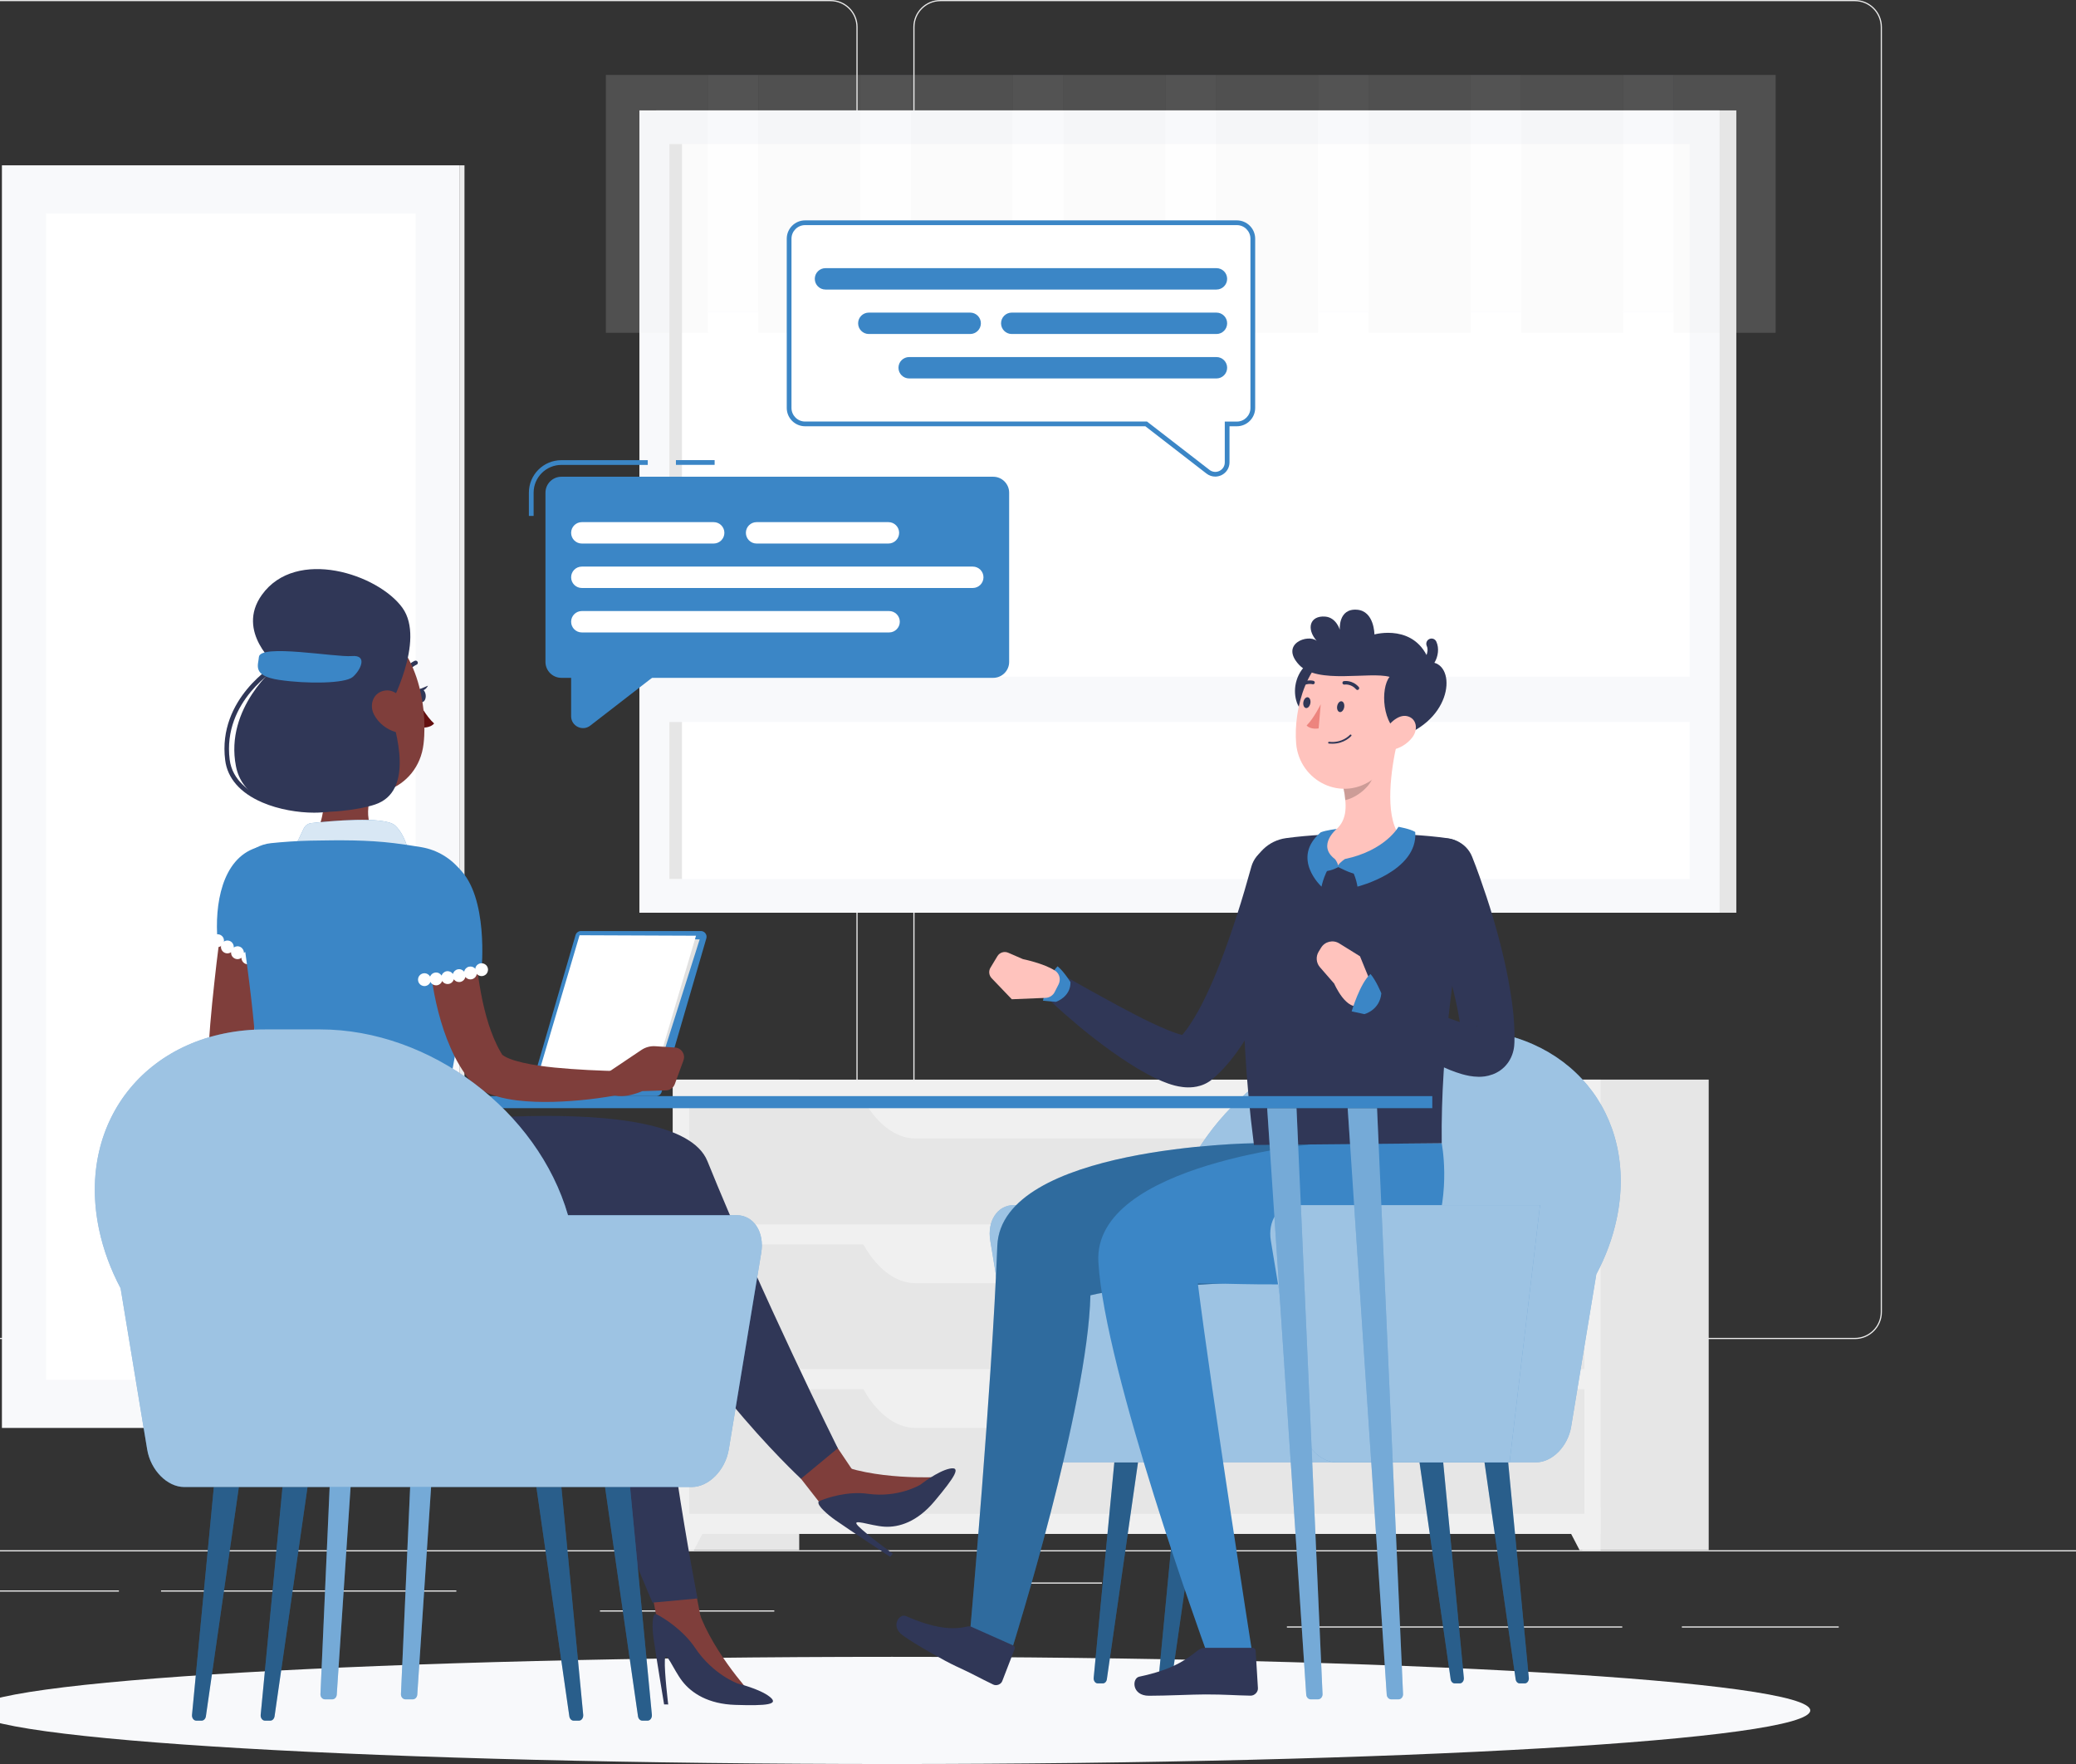 <svg width="512" height="435" viewBox="0 0 512 435" fill="none" xmlns="http://www.w3.org/2000/svg">
<rect x="0" y="0" width="512" height="435" fill="#333333" stroke="none"/>
<g clip-path="url(#clip0_7_1032)">
<path d="M512 382.278H-72V382.571H512V382.278Z" fill="#EBEBEB"/>
<path d="M453.483 401.062H414.799V401.355H453.483V401.062Z" fill="#EBEBEB"/>
<path d="M400.094 401.062H317.388V401.355H400.094V401.062Z" fill="#EBEBEB"/>
<path d="M271.777 390.229H249.364V390.521H271.777V390.229Z" fill="#EBEBEB"/>
<path d="M29.324 392.19H-10.727V392.482H29.324V392.19Z" fill="#EBEBEB"/>
<path d="M112.544 392.19H39.719V392.482H112.544V392.19Z" fill="#EBEBEB"/>
<path d="M190.964 397.117H147.969V397.409H190.964V397.117Z" fill="#EBEBEB"/>
<path d="M204.828 330.211H-20.701C-24.381 330.211 -27.371 327.222 -27.371 323.544V6.666C-27.371 2.989 -24.381 0 -20.701 0H204.839C208.519 0 211.509 2.989 211.509 6.666V323.544C211.497 327.222 208.507 330.211 204.828 330.211ZM-20.701 0.292C-24.217 0.292 -27.079 3.152 -27.079 6.666V323.544C-27.079 327.058 -24.217 329.919 -20.701 329.919H204.839C208.355 329.919 211.217 327.058 211.217 323.544V6.666C211.217 3.152 208.355 0.292 204.839 0.292H-20.701Z" fill="#EBEBEB"/>
<path d="M457.466 330.211H231.925C228.246 330.211 225.256 327.222 225.256 323.544V6.666C225.256 2.989 228.246 0 231.925 0H457.466C461.145 0 464.135 2.989 464.135 6.666V323.544C464.135 327.222 461.145 330.211 457.466 330.211ZM231.925 0.292C228.41 0.292 225.548 3.152 225.548 6.666V323.544C225.548 327.058 228.41 329.919 231.925 329.919H457.466C460.982 329.919 463.843 327.058 463.843 323.544V6.666C463.843 3.152 460.982 0.292 457.466 0.292H231.925Z" fill="#EBEBEB"/>
<path d="M113.408 40.767H0.474V352.123H113.408V40.767Z" fill="#F8F9FB"/>
<path d="M113.409 352.125H114.553L114.553 40.769H113.409L113.409 352.125Z" fill="#EBEBEB"/>
<path d="M102.511 52.652H11.372V340.251H102.511V52.652Z" fill="white"/>
<path d="M161.816 225.072L428.226 225.072V27.225L161.816 27.225V225.072Z" fill="#E6E6E6"/>
<path d="M157.693 225.072L424.102 225.072V27.225L157.693 27.225V225.072Z" fill="#F8F9FB"/>
<path d="M416.7 216.762L416.7 35.528L165.09 35.528L165.09 216.762L416.7 216.762Z" fill="white"/>
<path d="M168.202 216.757L168.202 35.523H165.083L165.083 216.757H168.202Z" fill="#E6E6E6"/>
<path d="M160.753 178.042L421.042 178.042V166.882L160.753 166.882V178.042Z" fill="#F8F9FB"/>
<g opacity="0.4">
<path opacity="0.4" d="M174.576 18.481H149.429V82.071H174.576V18.481Z" fill="#E6E6E6"/>
<path opacity="0.4" d="M174.577 76.947H187.052V18.47H174.577V76.947Z" fill="#F8F9FB"/>
<path opacity="0.4" d="M212.198 18.481H187.051V82.071H212.198V18.481Z" fill="#E6E6E6"/>
<path opacity="0.4" d="M212.198 76.947H224.673V18.47H212.198V76.947Z" fill="#F8F9FB"/>
<path opacity="0.4" d="M249.819 18.481H224.672V82.071H249.819V18.481Z" fill="#E6E6E6"/>
<path opacity="0.4" d="M249.819 76.947H262.294V18.47H249.819V76.947Z" fill="#F8F9FB"/>
<path opacity="0.4" d="M287.44 18.481H262.293V82.071H287.44V18.481Z" fill="#E6E6E6"/>
<path opacity="0.4" d="M287.441 76.947H299.915V18.47H287.441V76.947Z" fill="#F8F9FB"/>
<path opacity="0.4" d="M325.062 18.481H299.915V82.071H325.062V18.481Z" fill="#E6E6E6"/>
<path opacity="0.4" d="M325.062 76.947H337.536V18.47H325.062V76.947Z" fill="#F8F9FB"/>
<path opacity="0.4" d="M362.683 18.481H337.536V82.071H362.683V18.481Z" fill="#E6E6E6"/>
<path opacity="0.4" d="M362.683 76.947H375.157V18.47H362.683V76.947Z" fill="#F8F9FB"/>
<path opacity="0.4" d="M400.304 18.481H375.157V82.071H400.304V18.481Z" fill="#E6E6E6"/>
<path opacity="0.4" d="M400.304 76.947H412.778V18.47H400.304V76.947Z" fill="#F8F9FB"/>
<path opacity="0.4" d="M437.925 18.481H412.778V82.071H437.925V18.481Z" fill="#E6E6E6"/>
</g>
<path d="M165.938 382.27H197.112L197.112 266.227H165.938V382.27Z" fill="#E6E6E6"/>
<path d="M171.131 382.278H165.945V371.83H176.574L171.131 382.278Z" fill="#F0F0F0"/>
<path d="M390.242 382.27H421.416V266.227H390.242V382.27Z" fill="#E6E6E6"/>
<path d="M165.943 378.261H394.766V266.233H165.943V378.261Z" fill="#F0F0F0"/>
<path d="M169.972 301.921H390.748V271.194H169.972V301.921Z" fill="#E6E6E6"/>
<path d="M225.816 280.746H334.896C339.953 280.746 344.801 276.952 348.281 270.262H212.431C215.912 276.952 220.747 280.746 225.816 280.746Z" fill="#F0F0F0"/>
<path d="M389.582 382.278H394.768V371.83H384.139L389.582 382.278Z" fill="#F0F0F0"/>
<path d="M169.972 337.61H390.748V306.883H169.972V337.61Z" fill="#E6E6E6"/>
<path d="M225.816 316.435H334.896C339.953 316.435 344.801 312.64 348.281 305.951H212.431C215.912 312.64 220.747 316.435 225.816 316.435Z" fill="#F0F0F0"/>
<path d="M169.972 373.299H390.748V342.572H169.972V373.299Z" fill="#E6E6E6"/>
<path d="M225.816 352.123H334.896C339.953 352.123 344.801 348.329 348.281 341.64H212.431C215.912 348.329 220.747 352.123 225.816 352.123Z" fill="#F0F0F0"/>
<path d="M220 435C345.072 435 446.464 429.083 446.464 421.785C446.464 414.486 345.072 408.569 220 408.569C94.928 408.569 -6.463 414.486 -6.463 421.785C-6.463 429.083 94.928 435 220 435Z" fill="#F8F9FB"/>
<path d="M360.02 415.118H358.77C358.28 415.118 357.859 414.687 357.777 414.103L350.092 360.599H355.932L361.024 413.741C361.095 414.476 360.627 415.118 360.02 415.118Z" fill="#3B86C6"/>
<path opacity="0.3" d="M360.02 415.118H358.77C358.28 415.118 357.859 414.687 357.777 414.103L350.092 360.599H355.932L361.024 413.741C361.095 414.476 360.627 415.118 360.02 415.118Z" fill="black"/>
<path d="M376.045 415.118H374.795C374.305 415.118 373.884 414.687 373.802 414.103L366.117 360.599H371.957L377.049 413.741C377.119 414.476 376.652 415.118 376.045 415.118Z" fill="#3B86C6"/>
<path opacity="0.3" d="M376.045 415.118H374.795C374.305 415.118 373.884 414.687 373.802 414.103L366.117 360.599H371.957L377.049 413.741C377.119 414.476 376.652 415.118 376.045 415.118Z" fill="black"/>
<path d="M286.763 415.118H288.013C288.503 415.118 288.924 414.687 289.005 414.103L296.691 360.599H290.851L285.758 413.741C285.688 414.476 286.156 415.118 286.763 415.118Z" fill="#3B86C6"/>
<path opacity="0.3" d="M286.763 415.118H288.013C288.503 415.118 288.924 414.687 289.005 414.103L296.691 360.599H290.851L285.758 413.741C285.688 414.476 286.156 415.118 286.763 415.118Z" fill="black"/>
<path d="M270.738 415.118H271.988C272.478 415.118 272.899 414.687 272.981 414.103L280.666 360.599H274.826L269.734 413.741C269.663 414.476 270.131 415.118 270.738 415.118Z" fill="#3B86C6"/>
<path opacity="0.3" d="M270.738 415.118H271.988C272.478 415.118 272.899 414.687 272.981 414.103L280.666 360.599H274.826L269.734 413.741C269.663 414.476 270.131 415.118 270.738 415.118Z" fill="black"/>
<path d="M249.971 297.184H289.309C296.294 272.959 321.406 253.848 347.125 253.848H359.903C386.826 253.848 404.194 274.78 398.704 300.616C397.7 305.356 395.983 309.932 393.693 314.24L387.491 351.82C386.685 356.665 382.819 360.599 378.848 360.599H260.448C256.477 360.599 252.599 356.665 251.805 351.82L244.236 305.963C243.419 301.118 246 297.184 249.971 297.184Z" fill="#3B86C6"/>
<path opacity="0.5" d="M249.971 297.184H289.309C296.294 272.959 321.406 253.848 347.125 253.848H359.903C386.826 253.848 404.194 274.78 398.704 300.616C397.7 305.356 395.983 309.932 393.693 314.24L387.491 351.82C386.685 356.665 382.819 360.599 378.848 360.599H260.448C256.477 360.599 252.599 356.665 251.805 351.82L244.236 305.963C243.419 301.118 246 297.184 249.971 297.184Z" fill="white"/>
<path d="M240.125 401.273L249.866 405.744C250.216 405.907 250.38 406.281 250.24 406.631L247.179 414.558C246.864 415.375 245.766 415.796 244.949 415.399C241.585 413.788 240.055 412.842 235.768 410.881C233.128 409.667 225.91 405.627 222.663 403.292C219.486 401.004 221.822 397.805 223.411 398.506C230.524 401.646 235.056 401.926 238.396 401.121C238.98 400.981 239.599 401.039 240.125 401.273Z" fill="#303757"/>
<path d="M309.212 281.914C309.212 281.914 246.922 282.684 245.965 307.224C244.586 342.504 239.365 401.063 239.365 401.063L249.866 405.744C249.866 405.744 268.274 346.975 268.928 319.423C286.401 315.069 331.497 319.458 336.788 305.099C341.122 293.354 338.774 281.902 338.774 281.902H309.212V281.914Z" fill="#3B86C6"/>
<path opacity="0.2" d="M309.212 281.914C309.212 281.914 246.922 282.684 245.965 307.224C244.586 342.504 239.365 401.063 239.365 401.063L249.866 405.744C249.866 405.744 268.274 346.975 268.928 319.423C286.401 315.069 331.497 319.458 336.788 305.099C341.122 293.354 338.774 281.902 338.774 281.902H309.212V281.914Z" fill="black"/>
<path d="M322.469 217.342C321.932 219.607 321.383 221.65 320.752 223.775C320.133 225.876 319.49 227.966 318.825 230.044C317.458 234.2 315.951 238.333 314.211 242.419C312.482 246.517 310.555 250.568 308.208 254.572C307.016 256.568 305.755 258.576 304.248 260.526C302.741 262.476 301.048 264.425 298.817 266.258L298.642 266.398C298.525 266.503 298.385 266.597 298.256 266.678C296.773 267.659 295.383 267.951 294.332 268.079C293.257 268.196 292.393 268.149 291.669 268.056C290.197 267.881 289.111 267.542 288.095 267.192C286.097 266.48 284.45 265.663 282.862 264.811C279.72 263.118 276.928 261.226 274.184 259.3C271.474 257.351 268.858 255.331 266.311 253.229C263.788 251.093 261.312 248.992 258.906 246.668C257.493 245.303 257.446 243.049 258.813 241.625C259.957 240.434 261.733 240.213 263.111 240.983L263.169 241.018C265.926 242.547 268.706 244.17 271.497 245.664C274.277 247.205 277.045 248.723 279.813 250.136C282.57 251.572 285.361 252.914 288.024 254.012C289.344 254.549 290.664 255.016 291.75 255.261C292.276 255.378 292.755 255.436 292.883 255.413C292.965 255.413 292.907 255.366 292.638 255.389C292.381 255.413 291.797 255.494 290.98 256.008L290.431 256.428C291.423 255.494 292.475 254.175 293.456 252.704C294.425 251.222 295.383 249.61 296.271 247.918C298.034 244.509 299.611 240.843 301.059 237.095C302.496 233.336 303.839 229.484 305.089 225.584C306.362 221.72 307.507 217.681 308.57 213.898L308.605 213.758C309.668 209.952 313.604 207.734 317.411 208.797C321.137 209.836 323.345 213.63 322.469 217.342Z" fill="#303757"/>
<path d="M297.216 406.339H308.908C309.329 406.339 309.656 406.631 309.679 407.052L310.24 416.298C310.298 417.255 309.399 418.166 308.418 418.142C304.353 418.072 302.402 417.839 297.263 417.839C294.098 417.839 287.721 418.166 283.364 418.166C279.089 418.166 279.124 413.846 280.97 413.461C289.262 411.71 292.486 409.293 295.418 406.981C295.955 406.573 296.597 406.339 297.216 406.339Z" fill="#303757"/>
<path d="M325.996 281.913C325.996 281.913 269.5 286.688 270.89 311.205C272.408 338.056 297.216 406.351 297.216 406.351H308.64C308.64 406.351 298.863 343.811 295.418 316.47C311.338 316.47 348.27 319.47 353.572 305.111C357.906 293.366 355.558 281.913 355.558 281.913H325.996Z" fill="#3B86C6"/>
<path d="M264.01 242.186C264.01 242.186 262.387 239.547 260.833 238.286C258.521 240.446 257.224 246.762 257.224 246.762L260.424 247.054C260.413 247.054 264.08 245.863 264.01 242.186Z" fill="#3B86C6"/>
<path d="M252.284 236.512L248.651 234.936C247.67 234.515 246.537 234.877 245.988 235.788L244.271 238.637C243.781 239.454 243.897 240.504 244.552 241.205L249.539 246.412L257.855 246.073C258.813 246.038 259.677 245.489 260.109 244.637L261.067 242.758C261.674 241.578 261.336 240.107 260.238 239.384C257.54 237.586 252.284 236.512 252.284 236.512Z" fill="#FFC3BD"/>
<path d="M308.675 214.937C307.004 225.409 304.855 248.128 309.259 282.345L355.57 281.914C355.289 258.214 359.015 235.951 362.636 214.202C363.243 210.595 360.756 207.244 357.135 206.719C346.015 205.119 328.052 205.178 317.154 206.684C312.821 207.279 309.364 210.618 308.675 214.937Z" fill="#303757"/>
<path d="M363.057 211.248C364.412 214.622 365.51 217.856 366.631 221.195C367.74 224.51 368.71 227.884 369.633 231.282C370.52 234.691 371.361 238.134 372.004 241.672C372.658 245.209 373.23 248.805 373.429 252.622C373.487 253.568 373.51 254.549 373.522 255.529L373.499 257.024C373.475 258.074 373.312 259.685 372.342 261.39C371.875 262.219 371.151 263.071 370.403 263.655C370.006 263.982 369.633 264.227 369.247 264.425C368.838 264.659 368.488 264.811 368.126 264.939C366.701 265.464 365.591 265.534 364.692 265.534C362.928 265.499 361.725 265.196 360.604 264.892C358.408 264.262 356.656 263.48 354.939 262.662C353.246 261.834 351.657 260.946 350.104 260.047C343.925 256.382 338.365 252.307 332.981 247.789C331.474 246.528 331.275 244.275 332.537 242.769C333.6 241.497 335.363 241.158 336.8 241.835L336.882 241.87C342.92 244.742 349.064 247.696 355.044 250.171C356.539 250.79 358.023 251.362 359.471 251.84C360.896 252.331 362.344 252.763 363.466 252.926C363.991 253.008 364.482 252.996 364.423 252.949C364.377 252.938 364.131 252.891 363.489 253.101C363.337 253.159 363.174 253.23 362.952 253.346C362.753 253.451 362.554 253.591 362.321 253.767C361.9 254.093 361.457 254.607 361.188 255.062C360.627 256.031 360.604 256.767 360.581 256.977L360.51 255.926C360.44 255.202 360.382 254.49 360.277 253.732C359.483 247.743 357.789 241.368 355.92 235.099C354.04 228.842 351.902 222.432 349.706 216.35L349.683 216.292C348.352 212.579 350.279 208.482 353.993 207.151C357.637 205.89 361.632 207.711 363.057 211.248Z" fill="#303757"/>
<path d="M344.544 183.241L338.938 187.888L331.311 194.215C331.532 195.243 331.708 196.293 331.789 197.297C332.151 200.975 331.346 204.36 326.872 206.077C325.179 206.719 323.707 207.956 323.181 209.684C322.574 211.645 323.286 213.817 329.442 213.817C338.47 213.817 343.177 209.801 344.953 207.828C345.455 207.267 345.455 206.45 345.023 205.843C341.46 200.776 343.084 189.569 344.544 183.241Z" fill="#FFC3BD"/>
<path d="M329.22 211.832C329.22 211.832 329.815 212.486 330.002 213.42C330.469 212.626 331.696 211.832 331.696 211.832C331.696 211.832 334.37 213.023 334.931 215.626C333.214 215.521 330.072 213.817 330.072 213.817C330.072 213.817 328.449 214.751 326.825 214.832C326.895 212.813 329.22 211.832 329.22 211.832Z" fill="#3B86C6"/>
<path d="M331.696 211.832C334.289 214.751 334.791 218.638 334.791 218.638C334.791 218.638 349.741 214.902 349.041 205.166C347.779 204.372 344.894 203.893 344.894 203.893C344.894 203.893 341.682 209.731 331.696 211.832Z" fill="#3B86C6"/>
<path d="M329.22 211.832C326.627 214.751 325.926 218.638 325.926 218.638C325.926 218.638 318.252 211.657 325.727 205.248C327.047 204.711 329.675 204.419 329.675 204.419C329.675 204.419 324.723 208.446 329.22 211.832Z" fill="#3B86C6"/>
<path opacity="0.2" d="M331.311 194.215C331.532 195.243 331.708 196.293 331.789 197.297C334.639 196.725 338.435 193.702 338.832 190.795C338.984 189.697 339.008 188.647 338.938 187.888L331.311 194.215Z" fill="black"/>
<path d="M323.135 163.126C316.103 168.111 320.039 179.809 326.031 175.326C332.035 170.867 328.858 159.064 323.135 163.126Z" fill="#303757"/>
<path d="M346.857 173.54C344.906 182.494 344.229 187.818 338.938 191.904C330.983 198.045 320.436 192.593 319.666 183.335C318.965 174.999 322.27 161.761 331.696 159.227C340.97 156.729 348.807 164.597 346.857 173.54Z" fill="#FFC3BD"/>
<path d="M342.71 166.909C337.746 165.543 324.945 168.8 320.401 163.955C315.531 158.76 322.644 156.239 324.735 158.036C322.083 155.001 323.076 151.756 326.825 152.047C329.57 152.258 330.434 155.293 330.434 155.293C330.434 155.293 329.979 149.981 334.686 150.355C338.961 150.682 338.972 156.449 338.972 156.449C338.972 156.449 349.181 153.565 352.591 163.302C359.015 163.161 358.875 176.68 345.945 181.49C340.713 178.887 340.468 169.664 342.71 166.909Z" fill="#303757"/>
<path d="M351.225 165.251C350.606 165.251 350.057 164.808 349.952 164.177C349.823 163.477 350.29 162.8 350.991 162.671C351.108 162.636 351.458 162.356 351.739 161.726C352.042 161.06 352.241 160.079 351.879 159.297C351.587 158.643 351.867 157.873 352.521 157.581C353.175 157.278 353.946 157.569 354.238 158.223C355.021 159.928 354.6 161.866 353.958 163.091C353.339 164.271 352.416 165.053 351.447 165.228C351.388 165.24 351.307 165.251 351.225 165.251Z" fill="#303757"/>
<path d="M348.317 181.841C346.997 183.568 345.081 184.584 343.399 184.888C340.865 185.331 340.094 183.008 341.215 180.743C342.22 178.712 344.754 176.027 347.09 176.61C349.403 177.182 349.812 179.868 348.317 181.841Z" fill="#FFC3BD"/>
<path d="M331.521 174.369C331.404 175.104 330.925 175.653 330.446 175.595C329.967 175.536 329.664 174.894 329.78 174.159C329.897 173.423 330.376 172.875 330.855 172.933C331.334 172.991 331.638 173.633 331.521 174.369Z" fill="#303757"/>
<path d="M323.181 173.377C323.064 174.112 322.585 174.661 322.107 174.602C321.628 174.544 321.324 173.902 321.441 173.166C321.558 172.431 322.036 171.882 322.515 171.941C322.994 171.999 323.298 172.641 323.181 173.377Z" fill="#303757"/>
<path d="M325.727 173.668C325.727 173.668 323.975 177.229 322.247 178.899C323.275 179.996 325.214 179.622 325.214 179.622L325.727 173.668Z" fill="#ED847E"/>
<path d="M328.624 183.393C331.556 183.393 333.191 181.572 333.261 181.49C333.343 181.397 333.331 181.257 333.238 181.187C333.144 181.105 333.004 181.117 332.934 181.21C332.911 181.233 331.053 183.311 327.806 182.926C327.69 182.915 327.573 182.996 327.561 183.113C327.549 183.23 327.631 183.347 327.748 183.358C328.052 183.382 328.344 183.393 328.624 183.393Z" fill="#303757"/>
<path d="M334.873 170.131C334.943 170.119 335.013 170.084 335.071 170.026C335.246 169.863 335.27 169.594 335.106 169.407C333.518 167.621 331.521 167.948 331.439 167.96C331.217 167.971 331.042 168.228 331.088 168.462C331.135 168.695 331.357 168.859 331.591 168.812C331.672 168.8 333.214 168.578 334.452 169.979C334.557 170.119 334.721 170.166 334.873 170.131Z" fill="#303757"/>
<path d="M320.203 169.652C320.331 169.688 320.483 169.664 320.6 169.571C322.13 168.298 323.695 168.719 323.707 168.73C323.94 168.8 324.174 168.66 324.244 168.427C324.314 168.193 324.174 167.96 323.94 167.89C323.859 167.866 321.908 167.341 320.039 168.905C319.852 169.057 319.829 169.337 319.981 169.524C320.051 169.582 320.121 169.629 320.203 169.652Z" fill="#303757"/>
<path d="M335.41 235.811L330.294 232.636C328.764 231.679 326.744 232.169 325.809 233.71L325.202 234.702C324.478 235.905 324.606 237.446 325.529 238.508L329.056 242.559C329.056 242.559 332.128 249.716 335.691 247.824L338.4 243.119L335.41 235.811Z" fill="#FFC3BD"/>
<path d="M340.678 244.952C340.678 244.952 339.393 241.789 338.003 240.189C335.434 242.384 333.354 249.4 333.354 249.4L336.496 250.077C336.496 250.077 340.281 249.132 340.678 244.952Z" fill="#3B86C6"/>
<path d="M379.817 297.184H319.175C315.204 297.184 312.622 301.118 313.428 305.963L320.997 351.82C321.803 356.676 325.669 360.599 329.64 360.599H372.307L379.817 297.184Z" fill="#3B86C6"/>
<path opacity="0.5" d="M379.817 297.184H319.175C315.204 297.184 312.622 301.118 313.428 305.963L320.997 351.82C321.803 356.676 325.669 360.599 329.64 360.599H372.307L379.817 297.184Z" fill="white"/>
<path d="M100.023 419.053H101.775C102.37 419.053 102.861 418.551 102.908 417.897L112.544 273.275H105.302L98.89 417.757C98.855 418.457 99.38 419.053 100.023 419.053Z" fill="#3B86C6"/>
<path opacity="0.3" d="M100.023 419.053H101.775C102.37 419.053 102.861 418.551 102.908 417.897L112.544 273.275H105.302L98.89 417.757C98.855 418.457 99.38 419.053 100.023 419.053Z" fill="white"/>
<path d="M80.167 419.053H81.919C82.515 419.053 83.005 418.551 83.052 417.897L92.688 273.275H85.446L79.034 417.757C78.999 418.458 79.513 419.053 80.167 419.053Z" fill="#3B86C6"/>
<path opacity="0.3" d="M80.167 419.053H81.919C82.515 419.053 83.005 418.551 83.052 417.897L92.688 273.275H85.446L79.034 417.757C78.999 418.458 79.513 419.053 80.167 419.053Z" fill="white"/>
<path d="M325.038 419.053H323.286C322.69 419.053 322.2 418.551 322.153 417.897L312.517 273.263H319.759L326.171 417.745C326.206 418.457 325.68 419.053 325.038 419.053Z" fill="#3B86C6"/>
<path opacity="0.3" d="M325.038 419.053H323.286C322.69 419.053 322.2 418.551 322.153 417.897L312.517 273.263H319.759L326.171 417.745C326.206 418.457 325.68 419.053 325.038 419.053Z" fill="white"/>
<path d="M344.894 419.053H343.142C342.546 419.053 342.056 418.551 342.009 417.897L332.373 273.263H339.615L346.027 417.745C346.062 418.457 345.548 419.053 344.894 419.053Z" fill="#3B86C6"/>
<path opacity="0.3" d="M344.894 419.053H343.142C342.546 419.053 342.056 418.551 342.009 417.897L332.373 273.263H339.615L346.027 417.745C346.062 418.457 345.548 419.053 344.894 419.053Z" fill="white"/>
<path d="M353.245 270.297H71.407V273.274H353.245V270.297Z" fill="#3B86C6"/>
<path d="M66.712 224.23L64.049 243.808C63.208 250.323 62.332 256.86 61.701 263.281C61.608 264.087 61.549 264.881 61.491 265.674L61.397 266.865C61.409 266.783 61.397 266.468 61.351 266.281C61.327 266.095 61.269 265.885 61.21 265.721C61.175 265.581 61.094 265.418 61.035 265.313C60.989 265.219 60.918 265.114 60.872 265.044C60.661 264.775 60.638 264.811 60.697 264.869C60.743 264.939 60.907 265.067 61.094 265.196C61.491 265.476 62.04 265.803 62.635 266.095C65.112 267.309 68.183 268.336 71.209 269.282C77.341 271.138 83.764 272.749 90.118 274.313L89.406 279.894C82.608 279.649 75.939 279.018 69.153 277.792C65.754 277.15 62.378 276.438 58.746 275.049C57.823 274.687 56.889 274.278 55.861 273.695C55.347 273.391 54.822 273.064 54.226 272.586C53.654 272.107 53.023 271.558 52.357 270.601C52.03 270.111 51.715 269.527 51.469 268.815C51.352 268.453 51.259 268.044 51.189 267.659C51.131 267.274 51.119 266.748 51.119 266.457L51.142 265.161C51.166 264.297 51.177 263.433 51.224 262.581C51.504 255.763 52.112 249.108 52.847 242.454C53.56 235.8 54.413 229.204 55.452 222.573L66.712 224.23Z" fill="#7F3E3B"/>
<path d="M104.847 280.209L100.56 284.12C99.556 285.031 98.107 285.252 96.881 284.657L92.151 282.381C92.151 282.381 85.131 282.089 84.126 277.804L85.937 274.477L96.811 273.274C97.932 273.146 99.053 273.403 100.011 273.987L104.496 276.718C105.758 277.477 105.921 279.217 104.847 280.209Z" fill="#7F3E3B"/>
<path d="M79.198 184C80.307 190.713 81.253 202.983 76.441 207.302C76.441 207.302 88.168 213.443 95.865 224.16C104.088 217.646 97.208 207.921 97.208 207.921C89.815 205.925 90.165 200.403 91.625 195.254L79.198 184Z" fill="#7F3E3B"/>
<path d="M101.144 212.054C101.144 212.054 100.525 206.357 97.418 203.543C94.802 201.173 81.101 202.493 76.78 202.971C75.962 203.065 75.261 203.567 74.911 204.302L71.781 210.84L101.144 212.054Z" fill="#3B86C6"/>
<path opacity="0.8" d="M101.144 212.054C101.144 212.054 100.525 206.357 97.418 203.543C94.802 201.173 81.101 202.493 76.78 202.971C75.962 203.065 75.261 203.567 74.911 204.302L71.781 210.84L101.144 212.054Z" fill="white"/>
<path d="M63.173 209.054C54.716 211.809 52.894 223.133 53.654 231.959L70.718 242.454C70.718 242.454 74.864 229.577 74.829 222.689C74.806 215.369 68.919 207.186 63.173 209.054Z" fill="#3B86C6"/>
<path d="M66.478 239.886C66.069 239.886 65.66 239.722 65.357 239.43C65.287 239.349 65.217 239.267 65.17 239.185C65.112 239.104 65.053 239.01 65.018 238.905C64.983 238.812 64.948 238.718 64.925 238.613C64.901 238.508 64.89 238.415 64.89 238.31C64.89 237.889 65.065 237.481 65.357 237.189C65.953 236.594 67.015 236.594 67.599 237.189C67.891 237.481 68.067 237.889 68.067 238.31C68.067 238.415 68.055 238.508 68.032 238.613C68.008 238.718 67.985 238.812 67.938 238.905C67.903 239.01 67.856 239.104 67.798 239.185C67.74 239.267 67.669 239.349 67.599 239.43C67.307 239.722 66.899 239.886 66.478 239.886Z" fill="white"/>
<path d="M63.196 238.812C62.6 238.578 62.215 238.006 62.192 237.387C61.736 237.796 61.07 237.924 60.475 237.644C59.891 237.376 59.54 236.78 59.552 236.173C59.073 236.559 58.396 236.64 57.823 236.325C57.251 236.021 56.947 235.414 56.994 234.807C56.492 235.158 55.814 235.204 55.254 234.866C54.506 234.422 54.273 233.441 54.716 232.694C55.172 231.947 56.153 231.702 56.901 232.157C57.426 232.484 57.695 233.068 57.66 233.64C58.127 233.301 58.769 233.243 59.318 233.535C59.856 233.827 60.171 234.387 60.159 234.971C60.603 234.609 61.245 234.516 61.806 234.772C62.367 235.029 62.706 235.578 62.729 236.15C63.161 235.776 63.78 235.636 64.364 235.858C65.17 236.185 65.579 237.107 65.252 237.913C65.007 238.543 64.411 238.917 63.78 238.917C63.581 238.917 63.395 238.882 63.196 238.812Z" fill="white"/>
<path d="M53.665 233.547C53.56 233.547 53.455 233.535 53.35 233.511C53.245 233.488 53.151 233.465 53.058 233.418C52.953 233.383 52.859 233.336 52.778 233.278C52.696 233.22 52.614 233.15 52.544 233.08C52.462 233.009 52.404 232.928 52.345 232.846C52.287 232.753 52.24 232.659 52.194 232.566C52.158 232.472 52.123 232.367 52.1 232.274C52.088 232.169 52.077 232.064 52.077 231.959C52.077 231.854 52.088 231.749 52.1 231.655C52.123 231.55 52.158 231.457 52.194 231.352C52.228 231.258 52.287 231.165 52.345 231.083C52.404 231.001 52.462 230.92 52.544 230.838C52.614 230.768 52.696 230.698 52.778 230.64C52.859 230.593 52.953 230.535 53.058 230.499C53.151 230.464 53.245 230.429 53.35 230.406C53.864 230.313 54.413 230.476 54.775 230.838C54.856 230.92 54.915 231.001 54.973 231.083C55.032 231.165 55.078 231.258 55.125 231.352C55.16 231.457 55.195 231.55 55.207 231.655C55.23 231.749 55.242 231.854 55.242 231.959C55.242 232.064 55.23 232.169 55.207 232.274C55.195 232.367 55.16 232.472 55.125 232.566C55.078 232.659 55.032 232.753 54.973 232.846C54.915 232.928 54.856 233.009 54.775 233.08C54.483 233.371 54.074 233.547 53.665 233.547Z" fill="white"/>
<path d="M116.947 225.526C116.235 235.239 114.074 251.583 108.748 279.112L63.032 277.757C64.235 260.888 62.425 248.315 58.29 218.79C57.531 213.396 61.409 208.47 66.828 207.921C69.76 207.618 73.1 207.373 76.453 207.302C84.162 207.162 90.469 207.104 97.208 207.921C99.439 208.19 101.74 208.54 103.936 208.914C111.902 210.279 117.543 217.459 116.947 225.526Z" fill="#3B86C6"/>
<path d="M102.85 171.637C102.955 172.536 103.527 173.213 104.111 173.143C104.695 173.073 105.092 172.279 104.987 171.38C104.882 170.481 104.31 169.804 103.726 169.874C103.13 169.956 102.744 170.738 102.85 171.637Z" fill="#303757"/>
<path d="M103.469 169.968L105.559 169.08C105.559 169.08 104.648 170.902 103.469 169.968Z" fill="#303757"/>
<path d="M103.165 173.038C103.165 173.038 105.162 176.739 107.066 178.408C106.003 179.657 103.924 179.401 103.924 179.401L103.165 173.038Z" fill="#630F0F"/>
<path d="M102.955 163.734C103.06 163.582 103.083 163.383 102.99 163.208C102.861 162.94 102.546 162.835 102.277 162.951C99.614 164.212 99.252 166.652 99.241 166.757C99.206 167.049 99.404 167.318 99.696 167.353C99.988 167.388 100.257 167.189 100.292 166.897C100.303 166.816 100.607 164.924 102.733 163.909C102.838 163.874 102.908 163.815 102.955 163.734Z" fill="#303757"/>
<path d="M71.734 171.439C73.743 182.424 74.362 187.117 80.634 192.137C90.072 199.679 103.142 194.811 104.461 183.44C105.653 173.213 102.161 156.951 90.796 153.845C79.595 150.787 69.737 160.441 71.734 171.439Z" fill="#7F3E3B"/>
<path d="M95.959 174.509C97.816 180.545 102.231 195.149 92.478 198.395C84.851 200.94 60.953 202.971 58.197 188.974C55.347 174.509 68.265 164.201 68.265 164.201C68.265 164.201 58.033 155.818 64.586 146.689C73.031 134.921 93.249 141.576 99.252 149.888C105.081 157.99 95.959 174.509 95.959 174.509Z" fill="#303757"/>
<path d="M77.457 200.403C73.544 200.403 68.697 199.609 64.691 197.881C59.26 195.546 56.094 191.939 55.534 187.444C53.618 172.186 67.821 163.804 67.961 163.722L68.522 164.703C68.382 164.784 54.821 172.805 56.644 187.316C57.286 192.464 61.619 195.348 65.123 196.854C72.061 199.842 81.02 199.819 83.192 198.231L83.858 199.142C82.748 199.971 80.365 200.403 77.457 200.403Z" fill="#303757"/>
<path d="M63.85 162.029C63.722 163.979 62.098 166.664 68.873 167.668C75.647 168.672 85.049 168.578 86.977 166.956C88.904 165.333 90.808 161.434 86.766 161.784C82.748 162.123 64.072 158.69 63.85 162.029Z" fill="#3B86C6"/>
<path d="M92.256 176.237C93.412 178.432 95.48 179.891 97.442 180.475C100.385 181.339 101.904 178.712 101.121 175.91C100.408 173.388 98.026 169.898 95.047 170.271C92.116 170.621 90.936 173.727 92.256 176.237Z" fill="#7F3E3B"/>
<path d="M163.516 406.981L174.355 406.771L169.11 379.733L158.271 379.932L163.516 406.981Z" fill="#7F3E3B"/>
<path d="M171.645 395.202C174.518 405.989 185.054 417.418 185.054 417.418L170.01 413.601L163.434 404.261L164.59 401.786L171.645 395.202Z" fill="#7F3E3B"/>
<path d="M160.958 400.222C160.911 401.424 161.004 402.79 161.179 404.004C161.81 408.464 163.784 420.302 163.784 420.302L164.8 420.314C164.8 420.314 163.831 412.352 163.971 409.41C164.111 406.468 166.003 411.663 168.293 414.605C170.582 417.547 174.705 420.22 181.374 420.419C189.176 420.664 192.295 420.337 189.795 418.387C187.296 416.438 181.97 415.165 181.97 415.165C181.97 415.165 175.826 412.959 171.434 406.363C168.585 402.09 163.819 398.984 161.74 397.98C161.133 398.086 161.004 399.265 160.958 400.222Z" fill="#303757"/>
<path d="M201.908 370.242L215.737 370.662L200.261 347.676L190.683 355.859L201.908 370.242Z" fill="#7F3E3B"/>
<path d="M205.19 360.471C215.246 365.152 231.341 364.23 231.341 364.23L218.26 374.725L207.035 373.896L205.855 371.41L205.19 360.471Z" fill="#7F3E3B"/>
<path d="M203.064 372.402C203.917 373.254 204.98 374.118 205.972 374.818C209.64 377.375 219.556 383.924 219.556 383.924L220.187 383.131C220.187 383.131 213.74 378.437 211.672 376.324C209.605 374.2 214.581 376.266 218.155 376.476C221.729 376.686 226.237 375.274 230.5 370.172C235.499 364.206 237.181 361.533 234.203 362.163C231.225 362.794 227.008 366.109 227.008 366.109C227.008 366.109 221.6 369.425 214.032 368.362C209.126 367.674 203.905 369.308 201.896 370.242C201.604 370.814 202.387 371.725 203.064 372.402Z" fill="#303757"/>
<path d="M92.805 278.318C92.805 278.318 166.809 267.379 174.471 286.338C187.798 319.33 206.626 357.132 206.626 357.132L197.539 364.65C197.539 364.65 165.268 334.799 153.786 301.643C140.074 306.08 96.449 320.346 80.471 320.346C63.406 320.346 56.433 305.799 62.6 281.657C63.149 279.509 65.112 278.014 67.331 278.026C78.088 278.073 92.805 278.318 92.805 278.318Z" fill="#303757"/>
<path d="M99.895 287.949C99.895 287.949 160.642 286.116 161.145 307.632C161.997 343.204 172.019 394.175 172.019 394.175L160.934 395.202C160.934 395.202 142.819 354.657 138.03 319.914C116.387 321.315 96.449 320.346 80.471 320.346C62.565 320.346 61.082 300.686 78.509 277.757C89.172 277.757 99.895 287.949 99.895 287.949Z" fill="#303757"/>
<path d="M62.425 275.049L61.129 279.1C60.953 279.415 61.327 279.742 61.853 279.765L108.9 281.166C109.309 281.178 109.659 280.991 109.694 280.734L110.231 276.66C110.266 276.38 109.916 276.123 109.472 276.111L63.184 274.734C62.834 274.722 62.53 274.851 62.425 275.049Z" fill="white"/>
<path d="M68.487 280.408L67.249 280.373C67.004 280.361 66.817 280.232 66.84 280.081L67.576 274.78C67.599 274.629 67.821 274.5 68.067 274.512L69.305 274.547C69.55 274.559 69.737 274.687 69.713 274.839L68.978 280.139C68.954 280.302 68.732 280.419 68.487 280.408Z" fill="#303757"/>
<path d="M105.407 281.505L104.169 281.47C103.924 281.458 103.737 281.33 103.761 281.178L104.496 275.878C104.52 275.726 104.742 275.598 104.987 275.609L106.225 275.644C106.47 275.656 106.657 275.784 106.634 275.936L105.898 281.236C105.875 281.4 105.664 281.517 105.407 281.505Z" fill="#303757"/>
<path d="M86.953 280.956L85.715 280.921C85.47 280.91 85.283 280.781 85.306 280.629L86.042 275.329C86.065 275.177 86.287 275.049 86.533 275.061L87.771 275.096C88.016 275.107 88.203 275.236 88.179 275.388L87.444 280.688C87.42 280.851 87.198 280.968 86.953 280.956Z" fill="#303757"/>
<path d="M143.297 229.589H172.848C173.794 229.589 174.471 230.499 174.203 231.398L163.165 269.282C162.99 269.889 162.441 270.298 161.81 270.298H132.26C131.314 270.298 130.636 269.387 130.905 268.488L141.943 230.605C142.106 229.997 142.667 229.589 143.297 229.589Z" fill="#3B86C6"/>
<path d="M143.835 230.978L172.556 231.655L161.215 267.391L132.493 266.702L143.835 230.978Z" fill="#E0E0E0"/>
<path d="M142.935 230.628L171.657 230.745L161.016 266.69L132.295 266.562L142.935 230.628Z" fill="white"/>
<path d="M117.029 231.363C117.088 232.507 117.193 233.92 117.298 235.216C117.415 236.535 117.555 237.866 117.73 239.185C118.057 241.824 118.501 244.427 119.038 246.984C119.599 249.529 120.265 252.015 121.129 254.35C121.561 255.518 122.028 256.638 122.554 257.712C122.811 258.261 123.091 258.763 123.371 259.265L123.804 259.977C123.769 259.931 123.722 259.931 123.757 259.966C123.839 260.152 124.668 260.678 125.614 261.051C126.595 261.448 127.763 261.775 128.978 262.055C131.431 262.616 134.094 262.989 136.792 263.258C142.188 263.783 147.818 264.04 153.342 264.157L153.903 269.749C148.133 270.858 142.422 271.558 136.488 271.71C133.521 271.78 130.52 271.722 127.378 271.337C125.801 271.126 124.201 270.846 122.484 270.344C120.778 269.807 118.933 269.188 116.901 267.461C116.398 267.04 115.896 266.492 115.429 265.873L114.682 264.822C114.214 264.133 113.747 263.433 113.338 262.721C112.486 261.308 111.773 259.861 111.131 258.401C109.846 255.483 108.877 252.529 108.117 249.575C107.346 246.61 106.786 243.645 106.377 240.656C106.178 239.162 106.027 237.668 105.898 236.173C105.77 234.644 105.688 233.231 105.665 231.538L117.029 231.363Z" fill="#7F3E3B"/>
<path d="M113.186 214.155C120.545 221.078 118.769 239.115 118.769 239.115L104.672 241.578C104.672 241.578 95.97 228.643 99.03 223.226C102.219 217.576 109.215 210.408 113.186 214.155Z" fill="#3B86C6"/>
<path d="M118.769 240.703C118.361 240.703 117.94 240.528 117.648 240.236C117.578 240.166 117.508 240.084 117.45 239.991C117.403 239.909 117.344 239.816 117.309 239.722C117.274 239.629 117.239 239.524 117.216 239.419C117.204 239.325 117.193 239.22 117.193 239.115C117.193 238.695 117.356 238.286 117.648 237.994C117.73 237.924 117.8 237.854 117.893 237.796C117.975 237.738 118.069 237.691 118.162 237.656C118.267 237.609 118.361 237.586 118.466 237.562C118.968 237.457 119.517 237.633 119.891 237.994C120.183 238.286 120.358 238.695 120.358 239.115C120.358 239.22 120.346 239.325 120.323 239.419C120.3 239.524 120.276 239.629 120.229 239.722C120.194 239.816 120.148 239.909 120.089 239.991C120.031 240.084 119.961 240.166 119.891 240.236C119.599 240.528 119.19 240.703 118.769 240.703Z" fill="white"/>
<path d="M105.968 241.543C105.898 240.668 106.54 239.897 107.416 239.827C108.024 239.769 108.596 240.072 108.9 240.574C109.087 240.026 109.566 239.594 110.173 239.5C110.78 239.419 111.364 239.687 111.703 240.166C111.855 239.605 112.31 239.15 112.906 239.033C113.513 238.905 114.109 239.15 114.471 239.605C114.588 239.033 115.02 238.555 115.616 238.391V238.403C116.468 238.17 117.333 238.683 117.555 239.524C117.777 240.364 117.274 241.24 116.422 241.462C115.803 241.625 115.16 241.392 114.775 240.913C114.646 241.508 114.179 241.999 113.537 242.139C112.906 242.256 112.275 241.987 111.925 241.485C111.761 242.08 111.271 242.547 110.628 242.641C109.986 242.734 109.367 242.419 109.052 241.905C108.853 242.477 108.339 242.921 107.685 242.979C107.638 242.979 107.603 242.979 107.557 242.979C106.739 242.979 106.05 242.361 105.968 241.543Z" fill="white"/>
<path d="M104.683 243.166C104.578 243.166 104.473 243.155 104.368 243.131C104.263 243.108 104.17 243.073 104.076 243.038C103.971 243.003 103.889 242.944 103.796 242.898C103.714 242.839 103.632 242.769 103.562 242.699C103.48 242.629 103.422 242.547 103.364 242.454C103.305 242.372 103.258 242.279 103.212 242.186C103.177 242.08 103.142 241.987 103.13 241.882C103.107 241.789 103.095 241.684 103.095 241.578C103.095 241.473 103.107 241.368 103.13 241.263C103.142 241.17 103.177 241.065 103.212 240.971C103.258 240.878 103.305 240.785 103.364 240.691C103.422 240.61 103.48 240.528 103.562 240.458C103.632 240.388 103.714 240.318 103.796 240.259C103.889 240.201 103.971 240.154 104.076 240.119C104.17 240.072 104.263 240.049 104.368 240.026C104.882 239.921 105.431 240.084 105.793 240.458C105.875 240.528 105.933 240.61 105.992 240.691C106.05 240.785 106.097 240.878 106.143 240.971C106.178 241.065 106.214 241.17 106.237 241.263C106.249 241.368 106.26 241.473 106.26 241.578C106.26 241.684 106.249 241.789 106.237 241.882C106.214 241.987 106.178 242.08 106.143 242.186C106.097 242.279 106.05 242.372 105.992 242.454C105.933 242.536 105.875 242.629 105.793 242.699C105.501 242.991 105.092 243.166 104.683 243.166Z" fill="white"/>
<path d="M166.506 258.32L161.623 257.993C160.409 257.911 159.194 258.238 158.19 258.915L149.231 264.927L149.161 268.721C152.034 272.06 158.388 269.072 158.388 269.072L164.286 268.885C165.244 268.85 166.097 268.243 166.424 267.332L168.561 261.483C169.099 260.001 168.071 258.425 166.506 258.32Z" fill="#7F3E3B"/>
<path d="M65.345 424.306H66.665C67.179 424.306 67.623 423.851 67.716 423.232L75.846 366.681H69.679L64.294 422.859C64.212 423.629 64.703 424.306 65.345 424.306Z" fill="#3B86C6"/>
<path opacity="0.3" d="M65.345 424.306H66.665C67.179 424.306 67.623 423.851 67.716 423.232L75.846 366.681H69.679L64.294 422.859C64.212 423.629 64.703 424.306 65.345 424.306Z" fill="black"/>
<path d="M48.409 424.306H49.729C50.243 424.306 50.687 423.851 50.78 423.232L58.91 366.681H52.742L47.358 422.859C47.276 423.629 47.767 424.306 48.409 424.306Z" fill="#3B86C6"/>
<path opacity="0.3" d="M48.409 424.306H49.729C50.243 424.306 50.687 423.851 50.78 423.232L58.91 366.681H52.742L47.358 422.859C47.276 423.629 47.767 424.306 48.409 424.306Z" fill="black"/>
<path d="M142.784 424.306H141.464C140.95 424.306 140.506 423.851 140.413 423.232L132.283 366.681H138.45L143.835 422.859C143.905 423.629 143.414 424.306 142.784 424.306Z" fill="#3B86C6"/>
<path opacity="0.3" d="M142.784 424.306H141.464C140.95 424.306 140.506 423.851 140.413 423.232L132.283 366.681H138.45L143.835 422.859C143.905 423.629 143.414 424.306 142.784 424.306Z" fill="black"/>
<path d="M159.72 424.306H158.4C157.886 424.306 157.442 423.851 157.349 423.232L149.219 366.681H155.386L160.771 422.859C160.841 423.629 160.35 424.306 159.72 424.306Z" fill="#3B86C6"/>
<path opacity="0.3" d="M159.72 424.306H158.4C157.886 424.306 157.442 423.851 157.349 423.232L149.219 366.681H155.386L160.771 422.859C160.841 423.629 160.35 424.306 159.72 424.306Z" fill="black"/>
<path d="M181.666 299.659H140.085C132.704 274.057 106.167 253.848 78.976 253.848H65.474C37.021 253.848 18.66 275.983 24.453 303.278C25.516 308.286 27.327 313.119 29.744 317.684L36.297 357.412C37.138 362.537 41.238 366.693 45.442 366.693H170.594C174.798 366.693 178.886 362.537 179.739 357.412L187.74 308.94C188.592 303.815 185.871 299.659 181.666 299.659Z" fill="#3B86C6"/>
<path opacity="0.5" d="M181.666 299.659H140.085C132.704 274.057 106.167 253.848 78.976 253.848H65.474C37.021 253.848 18.66 275.983 24.453 303.278C25.516 308.286 27.327 313.119 29.744 317.684L36.297 357.412C37.138 362.537 41.238 366.693 45.442 366.693H170.594C174.798 366.693 178.886 362.537 179.739 357.412L187.74 308.94C188.592 303.815 185.871 299.659 181.666 299.659Z" fill="white"/>
<path d="M176.247 113.464H166.704V114.631H176.247V113.464Z" fill="#3B86C6"/>
<path d="M131.606 127.228H130.438V121.484C130.438 117.059 134.035 113.475 138.462 113.475H159.755V114.643H138.462C134.689 114.643 131.606 117.713 131.606 121.484V127.228Z" fill="#3B86C6"/>
<path d="M244.948 167.154H138.462C136.289 167.154 134.526 165.391 134.526 163.232V121.496C134.526 119.324 136.289 117.561 138.462 117.561H244.948C247.121 117.561 248.885 119.324 248.885 121.496V163.232C248.885 165.391 247.121 167.154 244.948 167.154Z" fill="#3B86C6"/>
<path d="M239.914 144.996H143.496C142.036 144.996 140.856 143.817 140.856 142.358C140.856 140.898 142.036 139.719 143.496 139.719H239.914C241.374 139.719 242.554 140.898 242.554 142.358C242.554 143.805 241.374 144.996 239.914 144.996Z" fill="white"/>
<path d="M219.276 155.958H143.496C142.036 155.958 140.856 154.779 140.856 153.32C140.856 151.861 142.036 150.682 143.496 150.682H219.276C220.736 150.682 221.915 151.861 221.915 153.32C221.915 154.768 220.736 155.958 219.276 155.958Z" fill="white"/>
<path d="M176.013 134.034H143.496C142.036 134.034 140.856 132.855 140.856 131.395C140.856 129.936 142.036 128.757 143.496 128.757H176.013C177.473 128.757 178.653 129.936 178.653 131.395C178.653 132.843 177.473 134.034 176.013 134.034Z" fill="white"/>
<path d="M219.112 134.034H186.595C185.135 134.034 183.956 132.855 183.956 131.395C183.956 129.936 185.135 128.757 186.595 128.757H219.112C220.572 128.757 221.752 129.936 221.752 131.395C221.752 132.843 220.572 134.034 219.112 134.034Z" fill="white"/>
<path d="M140.856 163.979V176.622C140.856 179.05 143.659 180.428 145.575 178.934L164.964 163.932L140.856 163.979Z" fill="#3B86C6"/>
<path d="M305.042 54.928H198.556C196.383 54.928 194.619 56.691 194.619 58.862V100.598C194.619 102.77 196.383 104.533 198.544 104.533H282.663L297.906 116.324C299.833 117.818 302.624 116.441 302.624 114.012V104.533H305.019C307.191 104.533 308.955 102.77 308.955 100.598V58.862C308.978 56.691 307.215 54.928 305.042 54.928Z" fill="white"/>
<path d="M299.716 117.526C298.957 117.526 298.198 117.281 297.567 116.791L282.476 105.116H198.556C196.068 105.116 194.035 103.097 194.035 100.598V58.862C194.035 56.376 196.056 54.344 198.556 54.344H305.042C307.53 54.344 309.562 56.364 309.562 58.862V100.598C309.562 103.085 307.542 105.116 305.042 105.116H303.232V114.012C303.232 115.366 302.473 116.569 301.269 117.164C300.767 117.398 300.242 117.526 299.716 117.526ZM198.556 55.512C196.71 55.512 195.203 57.018 195.203 58.862V100.598C195.203 102.443 196.71 103.949 198.556 103.949H282.885L298.291 115.868C299.015 116.429 299.938 116.522 300.756 116.125C301.573 115.717 302.064 114.935 302.064 114.024V103.961H305.042C306.888 103.961 308.394 102.455 308.394 100.61V58.862C308.394 57.018 306.888 55.512 305.042 55.512H198.556Z" fill="#3B86C6"/>
<path d="M249.527 82.363H300.008C301.468 82.363 302.648 81.184 302.648 79.725C302.648 78.265 301.468 77.086 300.008 77.086H249.527C248.067 77.086 246.887 78.265 246.887 79.725C246.887 81.184 248.067 82.363 249.527 82.363Z" fill="#3B86C6"/>
<path d="M214.277 82.363H239.272C240.732 82.363 241.912 81.184 241.912 79.725C241.912 78.265 240.732 77.086 239.272 77.086H214.277C212.817 77.086 211.637 78.265 211.637 79.725C211.637 81.184 212.817 82.363 214.277 82.363Z" fill="#3B86C6"/>
<path d="M224.228 93.325H300.008C301.468 93.325 302.648 92.146 302.648 90.687C302.648 89.228 301.468 88.048 300.008 88.048H224.228C222.768 88.048 221.588 89.228 221.588 90.687C221.588 92.146 222.768 93.325 224.228 93.325Z" fill="#3B86C6"/>
<path d="M203.59 71.401H300.008C301.468 71.401 302.648 70.222 302.648 68.762C302.648 67.303 301.468 66.124 300.008 66.124H203.59C202.13 66.124 200.95 67.303 200.95 68.762C200.95 70.222 202.13 71.401 203.59 71.401Z" fill="#3B86C6"/>
</g>
<defs>
<clipPath id="clip0_7_1032">
<rect width="512" height="435" fill="white"/>
</clipPath>
</defs>
</svg>
